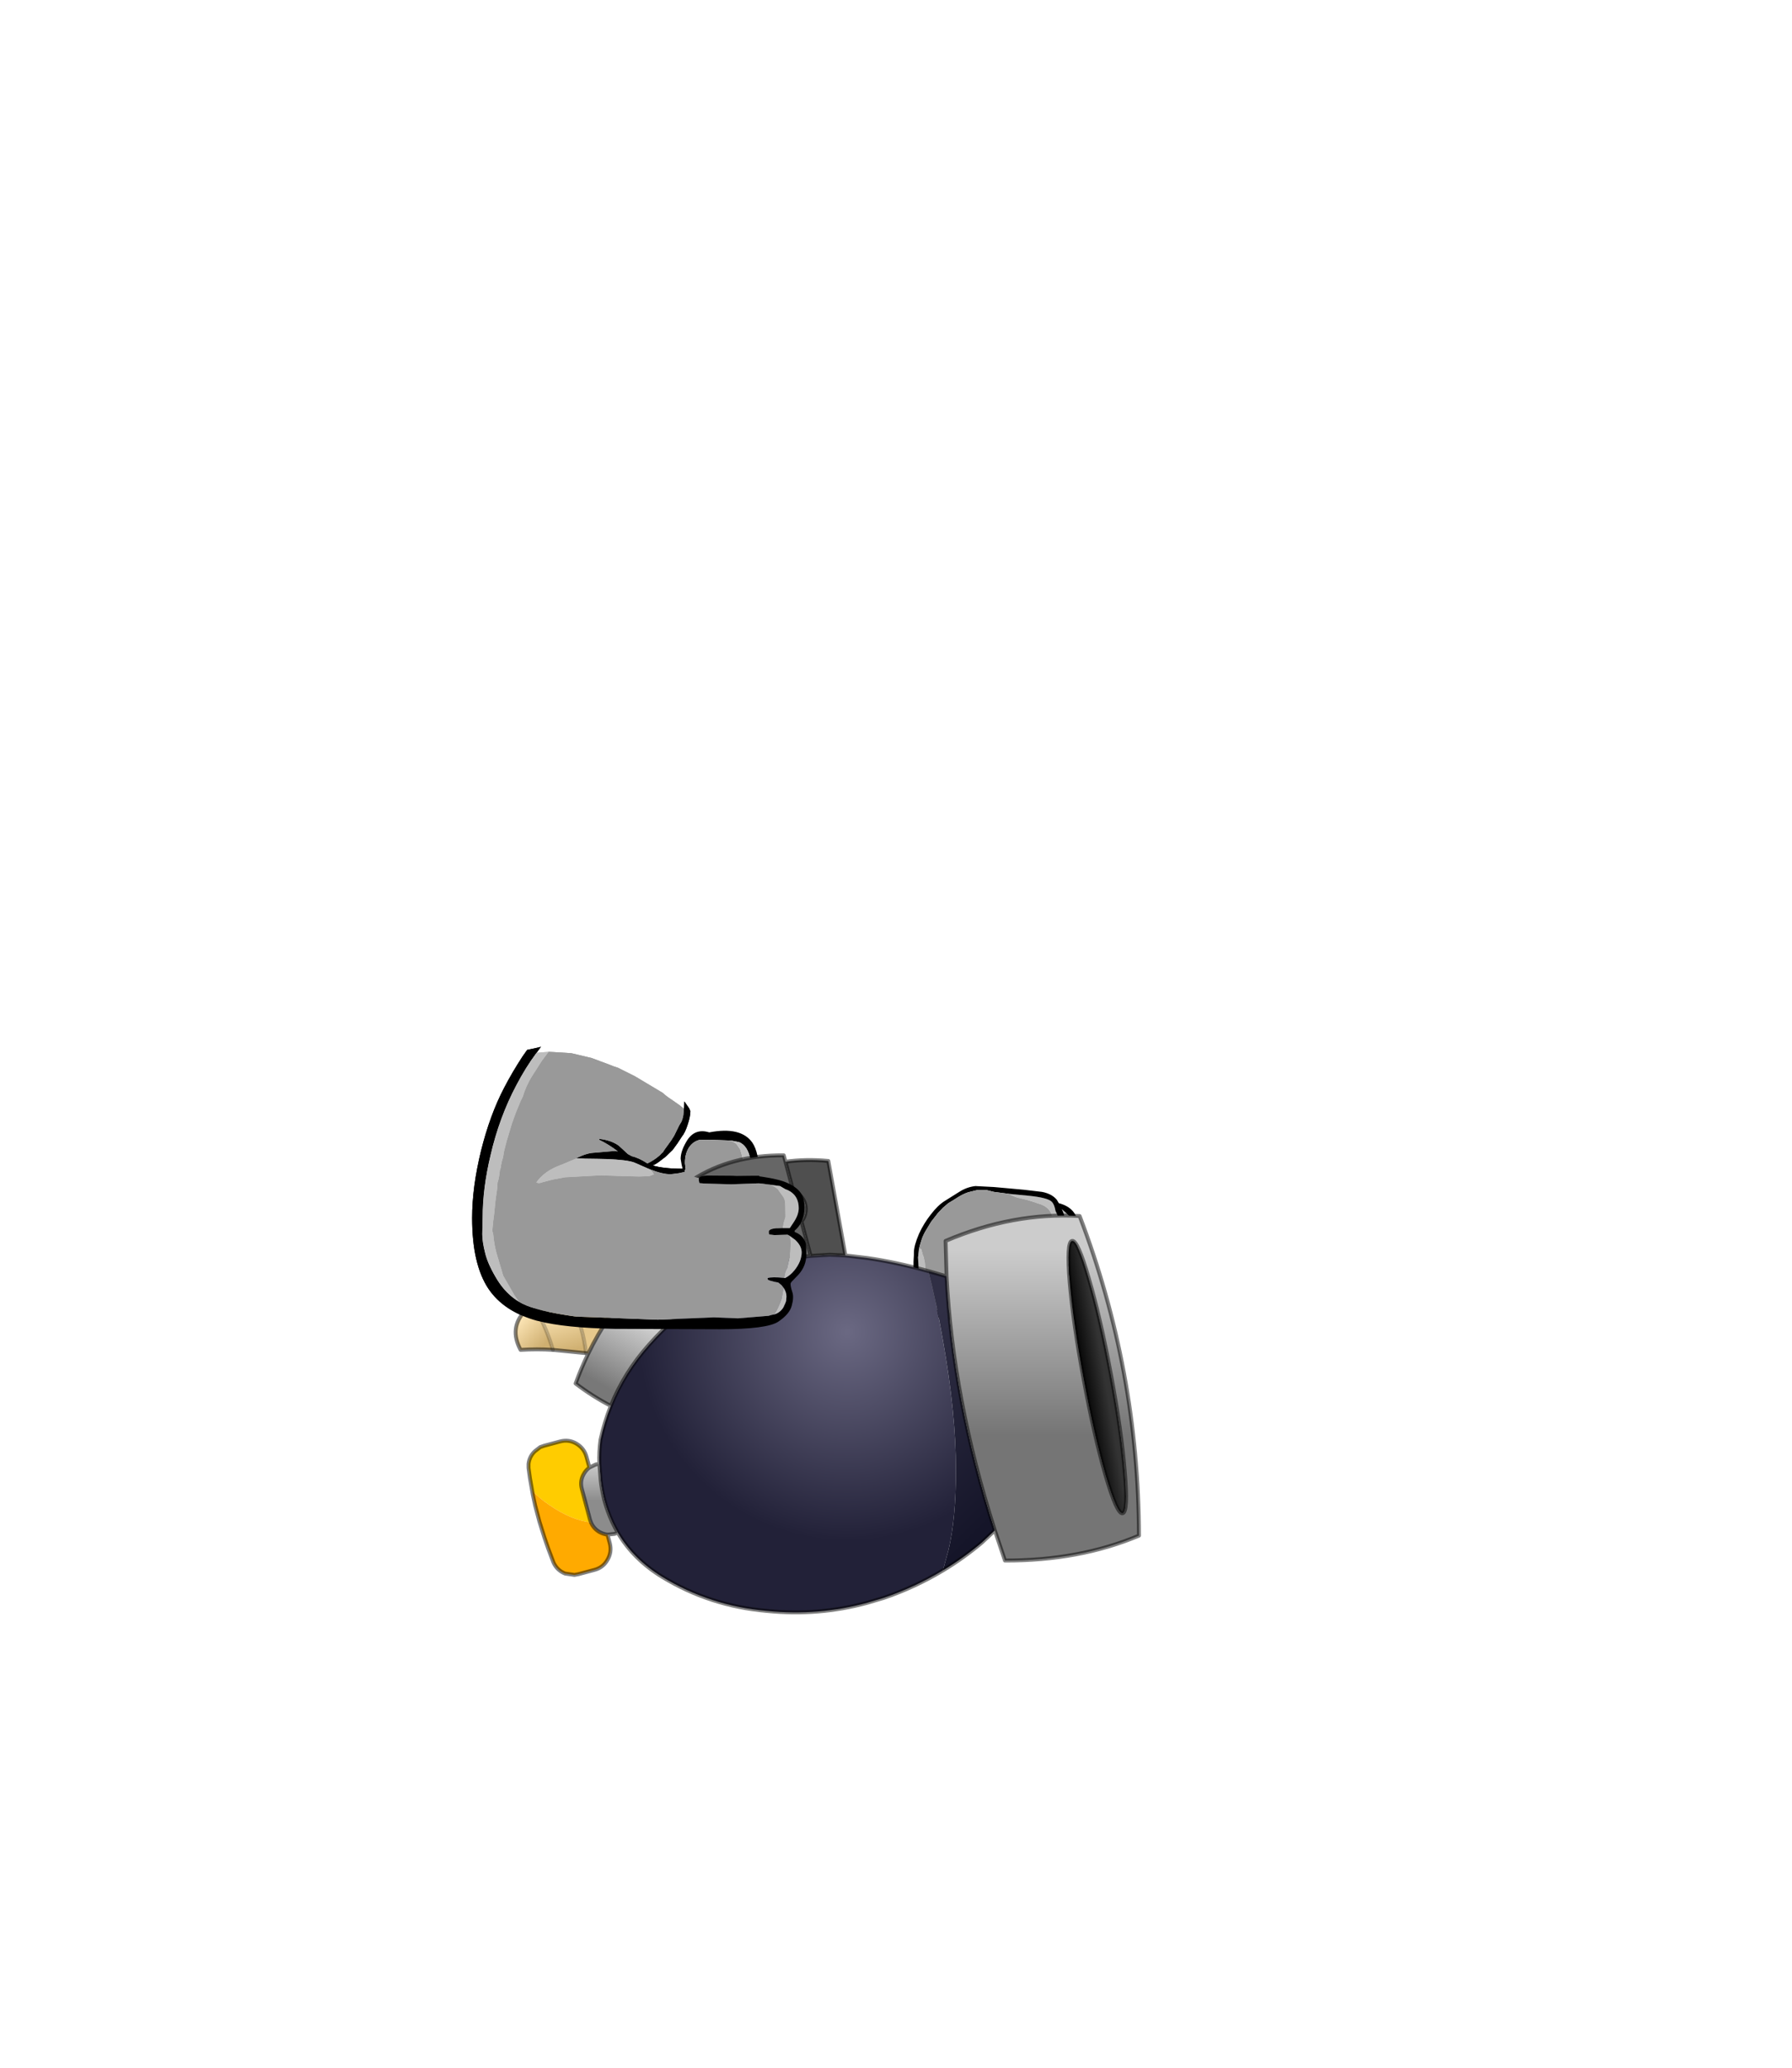 <?xml version="1.0" encoding="UTF-8" standalone="no"?>
<svg xmlns:xlink="http://www.w3.org/1999/xlink" height="531.5px" width="460.6px" xmlns="http://www.w3.org/2000/svg">
  <g transform="matrix(1.0, 0.0, 0.0, 1.0, 193.65, 334.05)">
    <use height="145.9" transform="matrix(1.0, 0.0, 0.0, 1.0, -72.3, -65.0)" width="171.9" xlink:href="#shape0"/>
  </g>
  <defs>
    <g id="shape0" transform="matrix(1.0, 0.0, 0.0, 1.0, 72.3, 65.0)">
      <path d="M-17.85 -49.05 L-17.8 -49.5 -17.75 -50.95 -16.5 -49.15 -16.2 -48.4 Q-16.25 -47.0 -16.85 -45.15 -17.5 -43.0 -18.4 -41.9 L-19.55 -40.15 -20.75 -38.5 -22.45 -36.85 -22.75 -36.6 -23.35 -36.15 Q-25.0 -34.8 -25.9 -34.5 -23.1 -33.65 -18.2 -33.65 L-18.45 -34.7 -18.7 -36.2 Q-18.7 -38.1 -17.3 -40.5 -15.25 -44.2 -11.35 -43.0 -3.25 -44.55 -0.3 -40.4 1.5 -37.8 1.5 -31.85 L1.5 -31.7 2.55 -31.55 Q6.5 -30.95 8.5 -30.1 11.4 -28.85 12.4 -27.05 13.1 -25.85 13.1 -23.65 13.1 -21.6 12.35 -20.0 11.7 -18.65 10.6 -17.75 L10.6 -17.7 10.6 -17.4 Q12.8 -16.55 13.4 -14.65 13.6 -14.0 13.6 -11.6 13.6 -8.7 11.6 -6.45 L10.2 -5.0 Q9.55 -4.4 9.55 -4.05 9.55 -3.3 10.0 -1.95 10.45 -0.6 9.85 1.55 9.3 3.7 6.4 5.65 3.5 7.6 -8.65 7.6 L-8.75 7.6 -35.75 7.5 Q-48.45 7.25 -55.25 5.5 L-55.7 5.4 Q-64.15 3.05 -68.1 -2.8 -72.3 -9.1 -72.3 -21.0 -72.3 -28.9 -70.0 -38.3 -67.7 -47.5 -64.1 -54.4 -62.0 -58.45 -59.35 -62.5 L-58.15 -64.2 -55.35 -64.8 -54.6 -65.0 -55.75 -63.45 Q-58.55 -59.7 -60.95 -55.1 -65.3 -46.9 -67.55 -37.2 -69.6 -28.65 -69.6 -21.15 L-69.7 -16.85 Q-69.7 -14.9 -68.95 -11.95 -68.25 -9.0 -65.75 -4.95 -63.5 -1.4 -60.25 0.55 L-59.45 1.0 Q-55.65 2.95 -45.6 4.35 L-24.55 5.15 -10.15 4.55 -4.0 4.8 3.9 4.15 4.75 3.9 5.35 3.8 Q6.85 3.35 7.7 2.0 L8.2 0.9 8.4 0.35 8.5 -0.8 Q8.5 -1.95 7.75 -3.05 L7.25 -3.7 6.4 -4.4 5.35 -4.6 Q4.2 -4.85 3.7 -5.15 L3.65 -5.55 Q4.75 -5.9 7.9 -5.6 L8.15 -5.55 Q9.5 -6.25 10.55 -7.55 12.4 -9.85 12.4 -12.15 12.4 -13.85 10.7 -15.4 L9.25 -16.45 8.8 -16.7 5.4 -16.6 4.1 -16.75 4.0 -16.9 3.95 -17.45 Q3.95 -18.15 5.7 -18.35 L7.55 -18.4 9.35 -18.4 10.25 -19.75 Q11.65 -21.8 11.65 -23.5 11.65 -24.95 11.1 -26.05 10.25 -27.7 8.2 -28.4 L6.85 -29.2 2.4 -29.8 1.4 -29.9 -5.7 -29.65 -11.1 -29.8 -12.6 -29.85 -13.85 -29.95 -13.95 -30.2 -14.05 -30.85 Q-14.05 -31.85 -11.85 -31.9 L-3.45 -31.8 -2.15 -31.95 -0.7 -31.9 -0.8 -33.0 -0.75 -35.95 Q-1.45 -39.6 -3.7 -40.5 L-5.85 -40.9 -11.35 -41.1 -12.0 -41.05 -13.7 -41.1 Q-15.35 -40.75 -16.4 -39.35 -17.6 -37.7 -17.6 -35.1 L-17.45 -33.75 -17.7 -33.15 -17.7 -33.1 -17.65 -32.85 -19.25 -32.5 -21.25 -32.25 Q-23.35 -32.25 -26.4 -33.45 L-27.3 -33.8 -27.4 -33.85 -30.6 -35.25 Q-32.45 -35.95 -37.75 -36.15 L-39.9 -36.2 -43.35 -36.25 -45.15 -36.35 -45.35 -36.35 -45.6 -36.35 -43.95 -37.05 Q-42.25 -37.7 -41.0 -37.75 L-35.75 -38.2 -34.8 -38.1 Q-37.3 -40.0 -39.65 -41.1 L-39.6 -41.25 -39.5 -41.3 Q-36.55 -40.95 -34.65 -39.6 L-32.25 -37.4 -31.25 -36.85 Q-29.45 -36.45 -27.25 -35.0 -25.45 -35.85 -24.0 -37.15 L-23.55 -37.65 -23.25 -37.9 -22.8 -38.6 -21.1 -40.95 -20.35 -42.15 -19.05 -44.8 -18.45 -45.8 Q-18.15 -46.55 -18.0 -47.4 L-17.9 -48.7 -17.85 -49.05" fill="#000000" fill-rule="evenodd" stroke="none"/>
      <path d="M-52.65 -63.7 L-51.55 -63.65 -46.8 -63.35 -41.55 -62.1 -37.0 -60.4 Q-35.95 -59.95 -34.8 -59.6 L-30.5 -57.45 -23.3 -53.15 Q-22.4 -52.3 -21.3 -51.6 L-19.0 -50.0 -17.85 -49.05 -17.9 -48.7 -18.0 -47.4 Q-18.15 -46.55 -18.45 -45.8 L-19.05 -44.8 -20.35 -42.15 -21.1 -40.95 -22.8 -38.6 -23.25 -37.9 -23.55 -37.65 -24.0 -37.15 Q-25.45 -35.85 -27.25 -35.0 -29.45 -36.45 -31.25 -36.85 L-32.25 -37.4 -34.65 -39.6 Q-36.55 -40.95 -39.5 -41.3 L-39.6 -41.25 -39.65 -41.1 Q-37.3 -40.0 -34.8 -38.1 L-35.75 -38.2 -41.0 -37.75 Q-42.25 -37.7 -43.95 -37.05 L-45.6 -36.35 -45.35 -36.35 -46.0 -36.1 -48.35 -35.1 -50.45 -34.25 Q-53.9 -32.8 -55.8 -30.15 -55.2 -29.75 -54.3 -30.15 L-51.65 -30.85 -48.4 -31.45 -42.15 -31.8 -39.2 -31.95 -34.75 -31.8 -29.4 -31.65 -26.75 -31.75 -25.55 -32.2 Q-26.15 -33.35 -27.3 -33.8 L-26.4 -33.45 Q-23.35 -32.25 -21.25 -32.25 L-19.25 -32.5 -17.65 -32.85 -17.7 -33.1 -17.7 -33.15 -17.45 -33.75 -17.6 -35.1 Q-17.6 -37.7 -16.4 -39.35 -15.35 -40.75 -13.7 -41.1 L-12.0 -41.05 -11.35 -41.1 -5.85 -40.9 Q-4.7 -40.45 -4.25 -39.9 L-3.4 -38.65 -3.05 -37.55 -2.75 -36.35 -2.45 -33.4 -2.15 -31.95 -3.45 -31.8 -11.85 -31.9 Q-14.05 -31.85 -14.05 -30.85 L-13.95 -30.2 -13.85 -29.95 -12.6 -29.85 -11.1 -29.8 -5.7 -29.65 1.4 -29.9 2.4 -29.8 3.5 -29.65 Q4.95 -29.4 6.2 -28.35 L7.45 -26.6 Q8.05 -25.8 8.1 -24.8 L8.15 -21.25 7.7 -19.75 7.5 -18.6 7.55 -18.4 5.7 -18.35 Q3.95 -18.15 3.95 -17.45 L4.0 -16.9 4.1 -16.75 5.4 -16.6 8.8 -16.7 9.25 -16.45 Q9.55 -15.45 9.5 -14.15 L9.35 -11.2 9.1 -10.0 8.7 -8.15 Q8.05 -7.15 7.9 -5.6 4.75 -5.9 3.65 -5.55 L3.7 -5.15 Q4.2 -4.85 5.35 -4.6 L6.4 -4.4 7.25 -3.7 7.75 -3.05 7.25 -0.25 Q6.5 2.0 5.35 3.8 L4.75 3.9 3.9 4.15 -4.0 4.8 -10.15 4.55 -24.55 5.15 -45.6 4.35 Q-55.65 2.95 -59.45 1.0 L-60.25 0.55 -61.4 -1.1 -64.3 -6.15 -65.8 -11.2 Q-66.6 -13.7 -66.9 -17.05 -67.15 -17.45 -67.05 -18.3 L-66.85 -20.35 -66.65 -21.85 -66.35 -24.8 -66.25 -25.7 -66.05 -27.15 Q-65.85 -28.15 -65.75 -30.1 -65.35 -31.2 -65.15 -33.35 -64.9 -33.8 -64.85 -34.6 L-64.6 -35.75 Q-64.3 -36.45 -64.15 -37.9 L-63.4 -40.8 -62.05 -45.3 -61.1 -47.95 -60.4 -49.65 -59.8 -51.1 -59.3 -52.1 Q-58.45 -54.9 -57.05 -57.2 L-54.4 -61.35 -52.65 -63.7" fill="#999999" fill-rule="evenodd" stroke="none"/>
      <path d="M-55.75 -63.45 L-52.65 -63.7 -54.4 -61.35 -57.05 -57.2 Q-58.45 -54.9 -59.3 -52.1 L-59.8 -51.1 -60.4 -49.65 -61.1 -47.95 -62.05 -45.3 -63.4 -40.8 -64.15 -37.9 Q-64.3 -36.45 -64.6 -35.75 L-64.85 -34.6 Q-64.9 -33.8 -65.15 -33.35 -65.35 -31.2 -65.75 -30.1 -65.85 -28.15 -66.05 -27.15 L-66.25 -25.7 -66.35 -24.8 -66.65 -21.85 -66.85 -20.35 -67.05 -18.3 Q-67.15 -17.45 -66.9 -17.05 -66.6 -13.7 -65.8 -11.2 L-64.3 -6.15 -61.4 -1.1 -60.25 0.55 Q-63.5 -1.4 -65.75 -4.95 -68.25 -9.0 -68.95 -11.95 -69.7 -14.9 -69.7 -16.85 L-69.6 -21.15 Q-69.6 -28.65 -67.55 -37.2 -65.3 -46.9 -60.95 -55.1 -58.55 -59.7 -55.75 -63.45 M-45.35 -36.35 L-45.15 -36.35 -43.35 -36.25 -39.9 -36.2 -37.75 -36.15 Q-32.45 -35.95 -30.6 -35.25 L-27.4 -33.85 -27.3 -33.8 Q-26.15 -33.35 -25.55 -32.2 L-26.75 -31.75 -29.4 -31.65 -34.75 -31.8 -39.2 -31.95 -42.15 -31.8 -48.4 -31.45 -51.65 -30.85 -54.3 -30.15 Q-55.2 -29.75 -55.8 -30.15 -53.9 -32.8 -50.45 -34.25 L-48.35 -35.1 -46.0 -36.1 -45.35 -36.35 M-5.85 -40.9 L-3.7 -40.5 Q-1.45 -39.6 -0.75 -35.95 L-0.8 -33.0 -0.7 -31.9 -2.15 -31.95 -2.45 -33.4 -2.75 -36.35 -3.05 -37.55 -3.4 -38.65 -4.25 -39.9 Q-4.7 -40.45 -5.85 -40.9 M2.4 -29.8 L6.85 -29.2 8.2 -28.4 Q10.25 -27.7 11.1 -26.05 11.65 -24.95 11.65 -23.5 11.65 -21.8 10.25 -19.75 L9.35 -18.4 7.55 -18.4 7.5 -18.6 7.7 -19.75 8.15 -21.25 8.1 -24.8 Q8.05 -25.8 7.45 -26.6 L6.2 -28.35 Q4.95 -29.4 3.5 -29.65 L2.4 -29.8 M9.25 -16.45 L10.7 -15.4 Q12.4 -13.85 12.4 -12.15 12.4 -9.85 10.55 -7.55 9.5 -6.25 8.15 -5.55 L7.9 -5.6 Q8.05 -7.15 8.7 -8.15 L9.1 -10.0 9.35 -11.2 9.5 -14.15 Q9.55 -15.45 9.25 -16.45 M7.75 -3.05 Q8.5 -1.95 8.5 -0.8 L8.4 0.35 8.2 0.9 7.7 2.0 Q6.85 3.35 5.35 3.8 6.5 2.0 7.25 -0.25 L7.75 -3.05" fill="#bdbdbd" fill-rule="evenodd" stroke="none"/>
      <path d="M41.15 -9.7 L41.15 -10.6 41.2 -10.55 41.15 -9.7 M75.9 -0.95 L76.25 -1.85 76.85 -3.65 77.0 -4.5 77.25 -7.5 77.5 -17.6 Q77.5 -19.15 77.15 -20.55 L76.6 -22.05 Q75.75 -24.05 73.25 -24.7 L72.1 -25.1 70.3 -25.65 67.95 -26.2 Q66.95 -26.5 65.65 -27.2 L70.85 -26.7 Q75.7 -26.2 76.7 -25.15 77.35 -24.5 77.65 -22.8 79.0 -20.1 79.1 -17.95 L79.0 -13.5 79.1 -8.45 Q79.1 -5.7 78.5 -4.1 77.8 -2.05 75.9 -0.95 M42.6 -13.2 L43.15 -12.95 Q43.5 -11.4 43.75 -11.0 L44.05 -9.55 Q44.15 -8.0 44.4 -6.6 L44.6 -5.15 44.9 -3.95 Q45.5 -0.85 46.9 1.1 L48.35 2.55 48.75 2.9 46.4 2.5 Q45.4 2.45 44.8 1.6 L44.15 0.45 Q43.55 -0.4 43.15 -1.85 L42.75 -4.0 42.75 -4.1 42.65 -4.2 42.4 -5.5 42.5 -7.05 42.5 -7.3 42.5 -7.35 42.45 -8.45 42.3 -10.95 42.35 -11.1 42.4 -11.8 42.55 -13.0 42.6 -13.2 M79.3 -23.25 L80.35 -22.3 Q82.2 -20.7 82.45 -19.1 L82.5 -18.55 82.45 -16.85 Q82.2 -12.05 80.45 -7.75 L80.45 -13.5 80.4 -18.5 Q80.2 -21.4 79.3 -23.2 L79.3 -23.25" fill="#bdbdbd" fill-rule="evenodd" stroke="none"/>
      <path d="M41.25 -11.55 L41.25 -12.1 Q41.25 -13.85 42.55 -16.9 43.75 -19.55 45.6 -21.9 47.4 -24.25 49.15 -25.35 L52.9 -27.7 Q54.85 -28.95 57.05 -29.2 L61.8 -28.95 65.15 -28.65 69.55 -28.25 74.2 -27.7 Q76.75 -27.2 78.0 -25.65 L78.5 -24.8 Q81.2 -24.1 82.45 -22.3 L83.1 -21.15 Q83.65 -19.8 83.65 -16.45 83.65 -13.75 82.45 -9.9 L81.8 -7.9 79.8 -2.85 78.9 -1.6 77.4 0.15 77.25 0.35 Q74.8 1.8 70.25 1.8 L64.9 1.55 64.85 1.65 64.7 1.8 Q64.1 2.5 64.05 3.35 L63.55 4.3 63.5 4.3 Q62.25 5.7 60.05 5.7 51.6 5.7 46.9 4.45 44.15 3.7 43.65 3.0 L42.75 1.25 41.95 -0.6 Q41.3 -1.85 41.15 -4.0 L41.15 -5.4 41.2 -5.65 41.2 -7.0 41.15 -8.4 41.15 -8.5 41.15 -8.7 41.15 -8.95 41.15 -9.25 41.15 -9.7 41.2 -10.55 41.25 -11.35 41.25 -11.4 41.25 -11.55 M65.65 -27.2 L61.8 -27.7 59.8 -28.2 57.65 -28.2 55.2 -27.6 Q53.85 -27.15 52.45 -26.25 51.05 -25.35 50.1 -24.8 L48.75 -23.65 47.5 -22.35 45.7 -20.05 44.25 -17.65 Q43.5 -16.35 43.2 -15.3 L42.85 -14.15 42.6 -13.2 42.55 -13.0 42.4 -11.8 42.35 -11.1 42.3 -10.95 42.45 -8.45 42.5 -7.35 42.5 -7.3 42.5 -7.05 42.4 -5.5 42.65 -4.2 42.75 -4.1 42.75 -4.0 43.15 -1.85 Q43.55 -0.4 44.15 0.45 L44.8 1.6 Q45.4 2.45 46.4 2.5 L48.75 2.9 50.35 3.2 60.25 3.6 Q62.45 3.6 63.15 0.55 L63.2 0.45 63.45 -0.5 63.75 -2.95 Q63.75 -4.35 63.4 -5.0 L63.2 -5.3 63.15 -6.0 62.45 -6.0 60.9 -6.55 56.85 -6.85 55.0 -7.2 54.1 -7.35 54.05 -7.45 Q54.05 -8.7 56.4 -8.45 L56.3 -9.45 55.55 -10.8 54.85 -11.95 54.85 -12.2 54.9 -12.3 Q56.3 -12.6 57.2 -10.4 L57.85 -8.25 57.95 -8.25 59.3 -8.45 Q59.3 -10.1 63.6 -11.4 L64.5 -11.65 Q64.05 -12.05 63.85 -12.85 L63.65 -14.45 Q63.65 -16.0 64.1 -17.55 64.65 -19.55 65.75 -20.3 65.85 -20.2 65.95 -20.2 L65.95 -19.95 65.35 -17.9 Q64.7 -15.85 64.7 -14.5 L64.85 -13.15 65.35 -12.5 65.85 -11.9 66.55 -11.95 66.8 -11.95 68.05 -12.2 Q69.1 -12.15 69.6 -11.75 L69.45 -11.55 68.15 -11.45 67.9 -11.45 67.65 -11.2 68.95 -10.6 Q70.6 -9.7 71.15 -8.75 L70.6 -8.5 69.15 -9.3 67.4 -10.35 66.4 -10.8 64.1 -10.3 Q60.9 -9.55 60.35 -8.4 L61.65 -8.3 62.1 -8.45 62.6 -8.25 63.55 -7.85 64.2 -7.6 63.95 -7.55 64.25 -7.25 Q65.25 -6.25 65.25 -2.6 L65.15 -0.2 70.25 0.2 Q73.8 0.2 75.9 -0.95 77.8 -2.05 78.5 -4.1 79.1 -5.7 79.1 -8.45 L79.0 -13.5 79.1 -17.95 Q79.0 -20.1 77.65 -22.8 77.35 -24.5 76.7 -25.15 75.7 -26.2 70.85 -26.7 L65.65 -27.2 M79.3 -23.25 L79.3 -23.2 Q80.2 -21.4 80.4 -18.5 L80.45 -13.5 80.45 -7.75 Q82.2 -12.05 82.45 -16.85 L82.5 -18.55 82.45 -19.1 Q82.2 -20.7 80.35 -22.3 L79.3 -23.25" fill="#000000" fill-rule="evenodd" stroke="none"/>
      <path d="M41.15 -10.6 L41.25 -11.55 41.25 -11.4 41.25 -11.35 41.2 -10.55 41.15 -10.6 M65.65 -27.2 Q66.95 -26.5 67.95 -26.2 L70.3 -25.65 72.1 -25.1 73.25 -24.7 Q75.75 -24.05 76.6 -22.05 L77.15 -20.55 Q77.5 -19.15 77.5 -17.6 L77.25 -7.5 77.0 -4.5 76.85 -3.65 76.25 -1.85 75.9 -0.95 Q73.8 0.2 70.25 0.2 L65.15 -0.2 65.25 -2.6 Q65.25 -6.25 64.25 -7.25 L63.95 -7.55 64.2 -7.6 63.55 -7.85 62.6 -8.25 62.1 -8.45 61.65 -8.3 60.35 -8.4 Q60.9 -9.55 64.1 -10.3 L66.4 -10.8 67.4 -10.35 69.15 -9.3 70.6 -8.5 71.15 -8.75 Q70.6 -9.7 68.95 -10.6 L67.65 -11.2 67.9 -11.45 68.15 -11.45 69.45 -11.55 69.6 -11.75 Q69.1 -12.15 68.05 -12.2 L66.8 -11.95 66.55 -11.95 65.85 -11.9 65.35 -12.5 64.85 -13.15 64.7 -14.5 Q64.7 -15.85 65.35 -17.9 L65.95 -19.95 65.95 -20.2 Q65.85 -20.2 65.75 -20.3 64.65 -19.55 64.1 -17.55 63.65 -16.0 63.65 -14.45 L63.85 -12.85 Q64.05 -12.05 64.5 -11.65 L63.6 -11.4 Q59.3 -10.1 59.3 -8.45 L57.95 -8.25 57.85 -8.25 57.2 -10.4 Q56.3 -12.6 54.9 -12.3 L54.85 -12.2 54.85 -11.95 55.55 -10.8 56.3 -9.45 56.4 -8.45 Q54.05 -8.7 54.05 -7.45 L54.1 -7.35 55.0 -7.2 56.85 -6.85 60.9 -6.55 62.45 -6.0 63.15 -6.0 63.2 -5.3 63.4 -5.0 Q63.75 -4.35 63.75 -2.95 L63.45 -0.5 63.2 0.45 63.15 0.55 Q62.45 3.6 60.25 3.6 L50.35 3.2 48.75 2.9 48.35 2.55 46.9 1.1 Q45.5 -0.85 44.9 -3.95 L44.6 -5.15 44.4 -6.6 Q44.15 -8.0 44.05 -9.55 L43.75 -11.0 Q43.5 -11.4 43.15 -12.95 L42.6 -13.2 42.85 -14.15 43.2 -15.3 Q43.5 -16.35 44.25 -17.65 L45.7 -20.05 47.5 -22.35 48.75 -23.65 50.1 -24.8 Q51.05 -25.35 52.45 -26.25 53.85 -27.15 55.2 -27.6 L57.65 -28.2 59.8 -28.2 61.8 -27.7 65.65 -27.2" fill="#999999" fill-rule="evenodd" stroke="none"/>
      <path d="M-1.2 -28.85 L-2.0 -28.9 -4.05 -28.5 Q-4.9 -28.15 -5.6 -27.4 -7.1 -25.95 -7.1 -23.85 -7.1 -21.75 -5.6 -20.25 -4.2 -18.85 -2.3 -18.75 L-2.0 -18.75 Q0.1 -18.75 1.55 -20.25 L1.75 -20.45 Q3.05 -21.85 3.05 -23.85 3.05 -25.95 1.55 -27.4 0.4 -28.6 -1.2 -28.85 M8.25 -35.45 L10.2 -28.05 12.35 -20.1 14.7 -11.25 Q10.05 -10.8 5.6 -9.55 L-0.25 -7.5 -3.65 -6.0 Q-6.05 -4.85 -8.3 -3.5 L-15.65 -30.8 Q-5.75 -37.2 7.8 -37.1 L8.25 -35.45" fill="#666666" fill-rule="evenodd" stroke="none"/>
      <path d="M-1.2 -28.85 Q0.4 -28.6 1.55 -27.4 3.05 -25.95 3.05 -23.85 3.05 -21.85 1.75 -20.45 L1.55 -20.25 Q0.1 -18.75 -2.0 -18.75 L-2.3 -18.75 Q-4.2 -18.85 -5.6 -20.25 -7.1 -21.75 -7.1 -23.85 -7.1 -25.95 -5.6 -27.4 -4.9 -28.15 -4.05 -28.5 L-2.0 -28.9 -1.2 -28.85" fill="#999999" fill-rule="evenodd" stroke="none"/>
      <path d="M-56.9 48.95 L-57.45 45.8 -57.8 43.25 -57.8 42.2 Q-57.55 40.2 -56.1 38.9 L-54.8 37.9 -53.8 37.55 -49.7 36.45 Q-47.45 35.85 -45.5 37.0 -43.5 38.2 -42.9 40.4 L-42.15 43.15 Q-43.0 43.75 -43.6 44.8 -44.65 46.6 -44.1 48.65 L-42.0 56.55 -41.75 57.25 Q-46.75 56.7 -52.35 52.85 -55.2 50.95 -56.9 48.95" fill="#ffcc00" fill-rule="evenodd" stroke="none"/>
      <path d="M-42.45 13.85 L-43.0 13.75 Q-43.9 6.8 -46.15 2.7 -41.4 3.1 -37.0 4.4 -40.05 8.9 -42.45 13.85" fill="#e6c88c" fill-rule="evenodd" stroke="none"/>
      <path d="M14.7 -11.25 L19.65 -11.55 23.65 -11.35 25.1 -11.2 29.3 -10.7 Q36.6 -9.65 44.95 -7.35 46.9 0.05 48.7 10.4 52.05 29.2 52.05 43.75 52.05 56.3 50.15 64.3 L48.7 69.6 Q41.55 73.9 33.5 76.65 L29.3 77.9 Q16.7 81.35 3.45 80.0 -11.1 78.75 -23.45 71.25 -30.85 66.7 -34.85 59.9 -36.4 57.25 -37.45 54.3 -38.75 50.7 -39.25 46.55 L-39.6 42.2 Q-39.7 39.0 -39.3 36.0 -38.3 31.45 -36.65 27.3 -33.2 18.7 -26.85 11.6 -23.5 7.8 -19.7 4.55 -17.55 2.7 -15.25 1.0 -11.95 -1.45 -8.3 -3.5 -6.05 -4.85 -3.65 -6.0 L-0.25 -7.5 5.6 -9.55 Q10.05 -10.8 14.7 -11.25" fill="url(#gradient0)" fill-rule="evenodd" stroke="none"/>
      <path d="M44.95 -7.35 L49.65 -6.0 Q51.25 25.7 62.05 59.3 L58.7 62.45 Q53.95 66.45 48.7 69.6 L50.15 64.3 Q52.05 56.3 52.05 43.75 52.05 29.2 48.7 10.4 46.9 0.05 44.95 -7.35" fill="url(#gradient1)" fill-rule="evenodd" stroke="none"/>
      <path d="M86.25 -5.3 Q83.35 -15.4 81.9 -15.1 80.45 -14.85 81.3 -4.4 82.2 6.05 84.9 20.55 87.6 35.05 90.5 45.1 93.45 55.2 94.9 54.9 96.35 54.6 95.45 44.2 94.6 33.75 91.9 19.25 89.2 4.75 86.25 -5.3 M49.65 -6.0 L49.4 -15.1 Q66.75 -22.5 83.85 -21.5 99.0 18.15 99.1 60.65 83.8 67.1 64.65 67.05 L62.05 59.3 Q51.25 25.7 49.65 -6.0" fill="url(#gradient2)" fill-rule="evenodd" stroke="none"/>
      <path d="M86.25 -5.3 Q89.2 4.75 91.9 19.25 94.6 33.75 95.45 44.2 96.35 54.6 94.9 54.9 93.45 55.2 90.5 45.1 87.6 35.05 84.9 20.55 82.2 6.05 81.3 -4.4 80.45 -14.85 81.9 -15.1 83.35 -15.4 86.25 -5.3" fill="url(#gradient3)" fill-rule="evenodd" stroke="none"/>
      <path d="M8.25 -35.45 Q13.45 -36.2 19.25 -35.65 L23.65 -11.35 19.65 -11.55 14.7 -11.25 12.35 -20.1 Q13.3 -21.25 13.45 -22.85 13.6 -24.95 12.25 -26.55 11.4 -27.6 10.2 -28.05 L8.25 -35.45" fill="#4f4f4f" fill-rule="evenodd" stroke="none"/>
      <path d="M10.2 -28.05 Q11.4 -27.6 12.25 -26.55 13.6 -24.95 13.45 -22.85 13.3 -21.25 12.35 -20.1 L10.2 -28.05" fill="#808080" fill-rule="evenodd" stroke="none"/>
      <path d="M-51.55 12.9 Q-55.6 12.65 -59.85 12.9 -62.85 7.3 -58.75 2.95 L-55.8 2.65 Q-53.0 7.75 -51.55 12.9" fill="url(#gradient4)" fill-rule="evenodd" stroke="none"/>
      <path d="M-43.0 13.75 L-51.55 12.9 Q-53.0 7.75 -55.8 2.65 -50.8 2.3 -46.15 2.7 -43.9 6.8 -43.0 13.75" fill="url(#gradient5)" fill-rule="evenodd" stroke="none"/>
      <path d="M-36.65 27.3 Q-41.4 24.85 -45.7 21.55 -44.25 17.55 -42.45 13.85 -40.05 8.9 -37.0 4.4 -34.6 0.95 -31.85 -2.25 -25.4 0.45 -19.7 4.55 -23.5 7.8 -26.85 11.6 -33.2 18.7 -36.65 27.3" fill="url(#gradient6)" fill-rule="evenodd" stroke="none"/>
      <path d="M-37.5 60.4 L-36.9 62.65 Q-36.35 64.9 -37.5 66.85 -38.6 68.85 -40.85 69.45 L-44.95 70.55 -46.0 70.75 -48.4 70.4 Q-50.4 69.6 -51.35 67.65 L-51.75 66.6 -52.75 63.95 -53.7 61.2 -55.0 57.05 -56.1 52.9 -56.7 50.1 -56.9 48.95 Q-55.2 50.95 -52.35 52.85 -46.75 56.7 -41.75 57.25 -41.1 58.8 -39.6 59.7 -38.6 60.25 -37.5 60.4" fill="#ffaa00" fill-rule="evenodd" stroke="none"/>
      <path d="M-34.85 59.9 L-35.7 60.2 -37.5 60.4 Q-38.6 60.25 -39.6 59.7 -41.1 58.8 -41.75 57.25 L-42.0 56.55 -44.1 48.65 Q-44.65 46.6 -43.6 44.8 -43.0 43.75 -42.15 43.15 L-40.5 42.35 -39.6 42.2 -39.25 46.55 Q-38.75 50.7 -37.45 54.3 -36.4 57.25 -34.85 59.9" fill="url(#gradient7)" fill-rule="evenodd" stroke="none"/>
      <path d="M86.25 -5.3 Q89.2 4.75 91.9 19.25 94.6 33.75 95.45 44.2 96.35 54.6 94.9 54.9 93.45 55.2 90.5 45.1 87.6 35.05 84.9 20.55 82.2 6.05 81.3 -4.4 80.45 -14.85 81.9 -15.1 83.35 -15.4 86.25 -5.3 M-1.2 -28.85 Q0.4 -28.6 1.55 -27.4 3.05 -25.95 3.05 -23.85 3.05 -21.85 1.75 -20.45 L1.55 -20.25 Q0.1 -18.75 -2.0 -18.75 L-2.3 -18.75 Q-4.2 -18.85 -5.6 -20.25 -7.1 -21.75 -7.1 -23.85 -7.1 -25.95 -5.6 -27.4 -4.9 -28.15 -4.05 -28.5 L-2.0 -28.9 -1.2 -28.85 M23.65 -11.35 L19.25 -35.65 Q13.45 -36.2 8.25 -35.45 L10.2 -28.05 Q11.4 -27.6 12.25 -26.55 13.6 -24.95 13.45 -22.85 13.3 -21.25 12.35 -20.1 L14.7 -11.25 19.65 -11.55 23.65 -11.35 25.1 -11.2 29.3 -10.7 Q36.6 -9.65 44.95 -7.35 L49.65 -6.0 49.4 -15.1 Q66.75 -22.5 83.85 -21.5 99.0 18.15 99.1 60.65 83.8 67.1 64.65 67.05 L62.05 59.3 58.7 62.45 Q53.95 66.45 48.7 69.6 41.55 73.9 33.5 76.65 L29.3 77.9 Q16.7 81.35 3.45 80.0 -11.1 78.75 -23.45 71.25 -30.85 66.7 -34.85 59.9 L-35.7 60.2 -37.5 60.4 -36.9 62.65 Q-36.35 64.9 -37.5 66.85 -38.6 68.85 -40.85 69.45 L-44.95 70.55 -46.0 70.75 -48.4 70.4 Q-50.4 69.6 -51.35 67.65 L-51.75 66.6 -52.75 63.95 -53.7 61.2 -55.0 57.05 -56.1 52.9 -56.7 50.1 -56.9 48.95 -57.45 45.8 -57.8 43.25 -57.8 42.2 Q-57.55 40.2 -56.1 38.9 L-54.8 37.9 -53.8 37.55 -49.7 36.45 Q-47.45 35.85 -45.5 37.0 -43.5 38.2 -42.9 40.4 L-42.15 43.15 -40.5 42.35 -39.6 42.2 Q-39.7 39.0 -39.3 36.0 -38.3 31.45 -36.65 27.3 -41.4 24.85 -45.7 21.55 -44.25 17.55 -42.45 13.85 L-43.0 13.75 -51.55 12.9 Q-55.6 12.65 -59.85 12.9 -62.85 7.3 -58.75 2.95 L-55.8 2.65 Q-50.8 2.3 -46.15 2.7 -41.4 3.1 -37.0 4.4 -34.6 0.95 -31.85 -2.25 -25.4 0.45 -19.7 4.55 -17.55 2.7 -15.25 1.0 -11.95 -1.45 -8.3 -3.5 L-15.65 -30.8 Q-5.75 -37.2 7.8 -37.1 L8.25 -35.45 M-8.3 -3.5 Q-6.05 -4.85 -3.65 -6.0 L-0.25 -7.5 5.6 -9.55 Q10.05 -10.8 14.7 -11.25 M12.35 -20.1 L10.2 -28.05 M62.05 59.3 Q51.25 25.7 49.65 -6.0 M-37.0 4.4 Q-40.05 8.9 -42.45 13.85 M-19.7 4.55 Q-23.5 7.8 -26.85 11.6 -33.2 18.7 -36.65 27.3 M-39.6 42.2 L-39.25 46.55 Q-38.75 50.7 -37.45 54.3 -36.4 57.25 -34.85 59.9 M-42.15 43.15 Q-43.0 43.75 -43.6 44.8 -44.65 46.6 -44.1 48.65 L-42.0 56.55 -41.75 57.25 Q-41.1 58.8 -39.6 59.7 -38.6 60.25 -37.5 60.4" fill="none" stroke="#000000" stroke-linecap="round" stroke-linejoin="round" stroke-opacity="0.502" stroke-width="1.0"/>
      <path d="M-43.0 13.75 Q-43.9 6.8 -46.15 2.7 M-51.55 12.9 Q-53.0 7.75 -55.8 2.65" fill="none" stroke="#000000" stroke-linecap="round" stroke-linejoin="round" stroke-opacity="0.2" stroke-width="1.0"/>
      <path d="M-14.0 -31.25 Q-13.6 -31.85 -11.85 -31.9 L-5.5 -31.85 -4.3 -31.8 0.1 -31.85 1.5 -31.85 1.5 -31.7 2.55 -31.55 Q6.5 -30.95 8.5 -30.1 11.4 -28.85 12.4 -27.05 13.1 -25.85 13.1 -23.65 13.1 -21.6 12.35 -20.0 11.7 -18.65 10.6 -17.75 L10.6 -17.7 10.6 -17.4 Q12.8 -16.55 13.4 -14.65 13.6 -14.0 13.6 -11.6 13.6 -8.7 11.6 -6.45 L10.2 -5.0 Q9.55 -4.4 9.55 -4.05 9.55 -3.3 10.0 -1.95 10.45 -0.6 9.85 1.55 9.3 3.7 6.4 5.65 3.5 7.6 -8.65 7.6 L-8.75 7.6 -35.75 7.5 Q-48.45 7.25 -55.25 5.5 L-55.7 5.4 Q-64.15 3.05 -68.1 -2.8 -72.3 -9.1 -72.3 -21.0 -72.3 -28.9 -70.0 -38.3 -67.7 -47.5 -64.1 -54.4 -62.0 -58.45 -59.35 -62.5 L-58.15 -64.2 -55.35 -64.8 -54.6 -65.0 -55.75 -63.45 Q-58.55 -59.7 -60.95 -55.1 -65.3 -46.9 -67.55 -37.2 -69.6 -28.65 -69.6 -21.15 L-69.7 -16.85 Q-69.7 -14.9 -68.95 -11.95 -68.25 -9.0 -65.75 -4.95 -63.5 -1.4 -60.25 0.55 L-59.45 1.0 Q-55.65 2.95 -45.6 4.35 L-24.55 5.15 -10.15 4.55 -4.0 4.8 3.9 4.15 4.75 3.9 5.35 3.8 Q6.85 3.35 7.7 2.0 L8.2 0.9 8.4 0.35 8.5 -0.8 Q8.5 -1.95 7.75 -3.05 L7.25 -3.7 6.4 -4.4 5.35 -4.6 Q4.2 -4.85 3.7 -5.15 L3.65 -5.55 Q4.75 -5.9 7.9 -5.6 L8.15 -5.55 Q9.5 -6.25 10.55 -7.55 12.4 -9.85 12.4 -12.15 12.4 -13.85 10.7 -15.4 L9.25 -16.45 8.8 -16.7 5.4 -16.6 4.1 -16.75 4.0 -16.9 3.95 -17.45 Q3.95 -18.15 5.7 -18.35 L7.55 -18.4 9.35 -18.4 10.25 -19.75 Q11.65 -21.8 11.65 -23.5 11.65 -24.95 11.1 -26.05 10.25 -27.7 8.2 -28.4 L6.85 -29.2 2.4 -29.8 1.4 -29.9 -5.7 -29.65 -11.1 -29.8 -12.6 -29.85 -13.85 -29.95 -13.95 -30.2 -14.05 -30.85 -14.0 -31.25 M-17.85 -49.05 L-17.8 -49.5 -17.75 -50.95 -16.5 -49.15 -16.2 -48.4 Q-16.25 -47.0 -16.85 -45.15 -17.5 -43.0 -18.4 -41.9 L-19.55 -40.15 -20.75 -38.5 -22.45 -36.85 -22.75 -36.6 -23.35 -36.15 Q-25.0 -34.8 -25.9 -34.5 -23.1 -33.65 -18.2 -33.65 L-17.85 -33.8 -17.45 -33.75 -17.7 -33.15 -17.7 -33.1 -17.65 -32.85 -19.25 -32.5 -21.25 -32.25 Q-23.35 -32.25 -26.4 -33.45 L-27.3 -33.8 -27.4 -33.85 -30.6 -35.25 Q-32.45 -35.95 -37.75 -36.15 L-39.9 -36.2 -43.35 -36.25 -45.15 -36.35 -45.35 -36.35 -45.6 -36.35 -43.95 -37.05 Q-42.25 -37.7 -41.0 -37.75 L-35.75 -38.2 -34.8 -38.1 Q-37.3 -40.0 -39.65 -41.1 L-39.6 -41.25 -39.5 -41.3 Q-36.55 -40.95 -34.65 -39.6 L-32.25 -37.4 -31.25 -36.85 Q-29.45 -36.45 -27.25 -35.0 -25.45 -35.85 -24.0 -37.15 L-23.55 -37.65 -23.25 -37.9 -22.8 -38.6 -21.1 -40.95 -20.35 -42.15 -19.05 -44.8 -18.45 -45.8 Q-18.15 -46.55 -18.0 -47.4 L-17.9 -48.7 -17.85 -49.05" fill="#000000" fill-rule="evenodd" stroke="none"/>
      <path d="M-52.65 -63.7 L-51.55 -63.65 -46.8 -63.35 -41.55 -62.1 -37.0 -60.4 Q-35.95 -59.95 -34.8 -59.6 L-30.5 -57.45 -23.3 -53.15 Q-22.4 -52.3 -21.3 -51.6 L-19.0 -50.0 -17.85 -49.05 -17.9 -48.7 -18.0 -47.4 Q-18.15 -46.55 -18.45 -45.8 L-19.05 -44.8 -20.35 -42.15 -21.1 -40.95 -22.8 -38.6 -23.25 -37.9 -23.55 -37.65 -24.0 -37.15 Q-25.45 -35.85 -27.25 -35.0 -29.45 -36.45 -31.25 -36.85 L-32.25 -37.4 -34.65 -39.6 Q-36.55 -40.95 -39.5 -41.3 L-39.6 -41.25 -39.65 -41.1 Q-37.3 -40.0 -34.8 -38.1 L-35.75 -38.2 -41.0 -37.75 Q-42.25 -37.7 -43.95 -37.05 L-45.6 -36.35 -45.35 -36.35 -46.0 -36.1 -48.35 -35.1 -50.45 -34.25 Q-53.9 -32.8 -55.8 -30.15 -55.2 -29.75 -54.3 -30.15 L-51.65 -30.85 -48.4 -31.45 -42.15 -31.8 -39.2 -31.95 -34.75 -31.8 -29.4 -31.65 -26.75 -31.75 -25.55 -32.2 Q-26.15 -33.35 -27.3 -33.8 L-26.4 -33.45 Q-23.35 -32.25 -21.25 -32.25 L-19.25 -32.5 -17.65 -32.85 Q-17.25 -32.2 -16.6 -32.1 L-15.35 -31.7 -14.95 -31.5 -14.0 -31.25 -14.05 -30.85 -13.95 -30.2 -13.85 -29.95 -12.6 -29.85 -11.1 -29.8 -5.7 -29.65 1.4 -29.9 2.4 -29.8 3.5 -29.65 Q4.95 -29.4 6.2 -28.35 L7.45 -26.6 Q8.05 -25.8 8.1 -24.8 L8.15 -21.25 7.7 -19.75 7.5 -18.6 7.55 -18.4 5.7 -18.35 Q3.95 -18.15 3.95 -17.45 L4.0 -16.9 4.1 -16.75 5.4 -16.6 8.8 -16.7 9.25 -16.45 Q9.55 -15.45 9.5 -14.15 L9.35 -11.2 9.1 -10.0 8.7 -8.15 Q8.05 -7.15 7.9 -5.6 4.75 -5.9 3.65 -5.55 L3.7 -5.15 Q4.2 -4.85 5.35 -4.6 L6.4 -4.4 7.25 -3.7 7.75 -3.05 7.25 -0.25 Q6.5 2.0 5.35 3.8 L4.75 3.9 3.9 4.15 -4.0 4.8 -10.15 4.55 -24.55 5.15 -45.6 4.35 Q-55.65 2.95 -59.45 1.0 L-60.25 0.55 -61.4 -1.1 -64.3 -6.15 -65.8 -11.2 Q-66.6 -13.7 -66.9 -17.05 -67.15 -17.45 -67.05 -18.3 L-66.85 -20.35 -66.65 -21.85 -66.35 -24.8 -66.25 -25.7 -66.05 -27.15 Q-65.85 -28.15 -65.75 -30.1 -65.35 -31.2 -65.15 -33.35 -64.9 -33.8 -64.85 -34.6 L-64.6 -35.75 Q-64.3 -36.45 -64.15 -37.9 L-63.4 -40.8 -62.05 -45.3 -61.1 -47.95 -60.4 -49.65 -59.8 -51.1 -59.3 -52.1 Q-58.45 -54.9 -57.05 -57.2 L-54.4 -61.35 -52.65 -63.7" fill="#999999" fill-rule="evenodd" stroke="none"/>
      <path d="M-55.75 -63.45 L-52.65 -63.7 -54.4 -61.35 -57.05 -57.2 Q-58.45 -54.9 -59.3 -52.1 L-59.8 -51.1 -60.4 -49.65 -61.1 -47.95 -62.05 -45.3 -63.4 -40.8 -64.15 -37.9 Q-64.3 -36.45 -64.6 -35.75 L-64.85 -34.6 Q-64.9 -33.8 -65.15 -33.35 -65.35 -31.2 -65.75 -30.1 -65.85 -28.15 -66.05 -27.15 L-66.25 -25.7 -66.35 -24.8 -66.65 -21.85 -66.85 -20.35 -67.05 -18.3 Q-67.15 -17.45 -66.9 -17.05 -66.6 -13.7 -65.8 -11.2 L-64.3 -6.15 -61.4 -1.1 -60.25 0.55 Q-63.5 -1.4 -65.75 -4.95 -68.25 -9.0 -68.95 -11.95 -69.7 -14.9 -69.7 -16.85 L-69.6 -21.15 Q-69.6 -28.65 -67.55 -37.2 -65.3 -46.9 -60.95 -55.1 -58.55 -59.7 -55.75 -63.45 M2.4 -29.8 L6.85 -29.2 8.2 -28.4 Q10.25 -27.7 11.1 -26.05 11.65 -24.95 11.65 -23.5 11.65 -21.8 10.25 -19.75 L9.35 -18.4 7.55 -18.4 7.5 -18.6 7.7 -19.75 8.15 -21.25 8.1 -24.8 Q8.05 -25.8 7.45 -26.6 L6.2 -28.35 Q4.95 -29.4 3.5 -29.65 L2.4 -29.8 M9.25 -16.45 L10.7 -15.4 Q12.4 -13.85 12.4 -12.15 12.4 -9.85 10.55 -7.55 9.5 -6.25 8.15 -5.55 L7.9 -5.6 Q8.05 -7.15 8.7 -8.15 L9.1 -10.0 9.35 -11.2 9.5 -14.15 Q9.55 -15.45 9.25 -16.45 M7.75 -3.05 Q8.5 -1.95 8.5 -0.8 L8.4 0.35 8.2 0.9 7.7 2.0 Q6.85 3.35 5.35 3.8 6.5 2.0 7.25 -0.25 L7.75 -3.05 M-27.3 -33.8 Q-26.15 -33.35 -25.55 -32.2 L-26.75 -31.75 -29.4 -31.65 -34.75 -31.8 -39.2 -31.95 -42.15 -31.8 -48.4 -31.45 -51.65 -30.85 -54.3 -30.15 Q-55.2 -29.75 -55.8 -30.15 -53.9 -32.8 -50.45 -34.25 L-48.35 -35.1 -46.0 -36.1 -45.35 -36.35 -45.15 -36.35 -43.35 -36.25 -39.9 -36.2 -37.75 -36.15 Q-32.45 -35.95 -30.6 -35.25 L-27.4 -33.85 -27.3 -33.8" fill="#bdbdbd" fill-rule="evenodd" stroke="none"/>
    </g>
    <radialGradient cx="0" cy="0" gradientTransform="matrix(0.067, 0.0, 0.0, 0.067, 24.1, 8.25)" gradientUnits="userSpaceOnUse" id="gradient0" r="819.2" spreadMethod="pad">
      <stop offset="0.008" stop-color="#6a6882"/>
      <stop offset="0.98" stop-color="#222138"/>
    </radialGradient>
    <linearGradient gradientTransform="matrix(0.021, 0.021, -0.033, 0.033, 53.5, 31.1)" gradientUnits="userSpaceOnUse" id="gradient1" spreadMethod="pad" x1="-819.2" x2="819.2">
      <stop offset="0.008" stop-color="#302f45"/>
      <stop offset="0.98" stop-color="#151529"/>
    </linearGradient>
    <linearGradient gradientTransform="matrix(0.0, -0.03, 0.054, 0.0, 74.4, 10.75)" gradientUnits="userSpaceOnUse" id="gradient2" spreadMethod="pad" x1="-819.2" x2="819.2">
      <stop offset="0.008" stop-color="#757575"/>
      <stop offset="0.98" stop-color="#cccccc"/>
    </linearGradient>
    <linearGradient gradientTransform="matrix(-0.004, 7.0E-4, -0.007, -0.042, 87.0, 19.85)" gradientUnits="userSpaceOnUse" id="gradient3" spreadMethod="pad" x1="-819.2" x2="819.2">
      <stop offset="0.008" stop-color="#333333"/>
      <stop offset="0.98" stop-color="#000000"/>
    </linearGradient>
    <linearGradient gradientTransform="matrix(0.004, 0.004, -0.004, 0.004, -56.35, 7.8)" gradientUnits="userSpaceOnUse" id="gradient4" spreadMethod="pad" x1="-819.2" x2="819.2">
      <stop offset="0.008" stop-color="#fce5b5"/>
      <stop offset="0.98" stop-color="#cfaf70"/>
    </linearGradient>
    <linearGradient gradientTransform="matrix(0.002, 0.007, -0.007, 0.002, -49.4, 8.1)" gradientUnits="userSpaceOnUse" id="gradient5" spreadMethod="pad" x1="-819.2" x2="819.2">
      <stop offset="0.008" stop-color="#fce5b5"/>
      <stop offset="0.98" stop-color="#cfaf70"/>
    </linearGradient>
    <linearGradient gradientTransform="matrix(-0.006, 0.01, -0.016, -0.009, -33.6, 14.4)" gradientUnits="userSpaceOnUse" id="gradient6" spreadMethod="pad" x1="-819.2" x2="819.2">
      <stop offset="0.008" stop-color="#cccccc"/>
      <stop offset="0.98" stop-color="#787878"/>
    </linearGradient>
    <linearGradient gradientTransform="matrix(0.0, 0.006, -0.011, 0.0, -40.2, 46.95)" gradientUnits="userSpaceOnUse" id="gradient7" spreadMethod="pad" x1="-819.2" x2="819.2">
      <stop offset="0.008" stop-color="#cccccc"/>
      <stop offset="0.98" stop-color="#8c8c8c"/>
    </linearGradient>
  </defs>
</svg>
